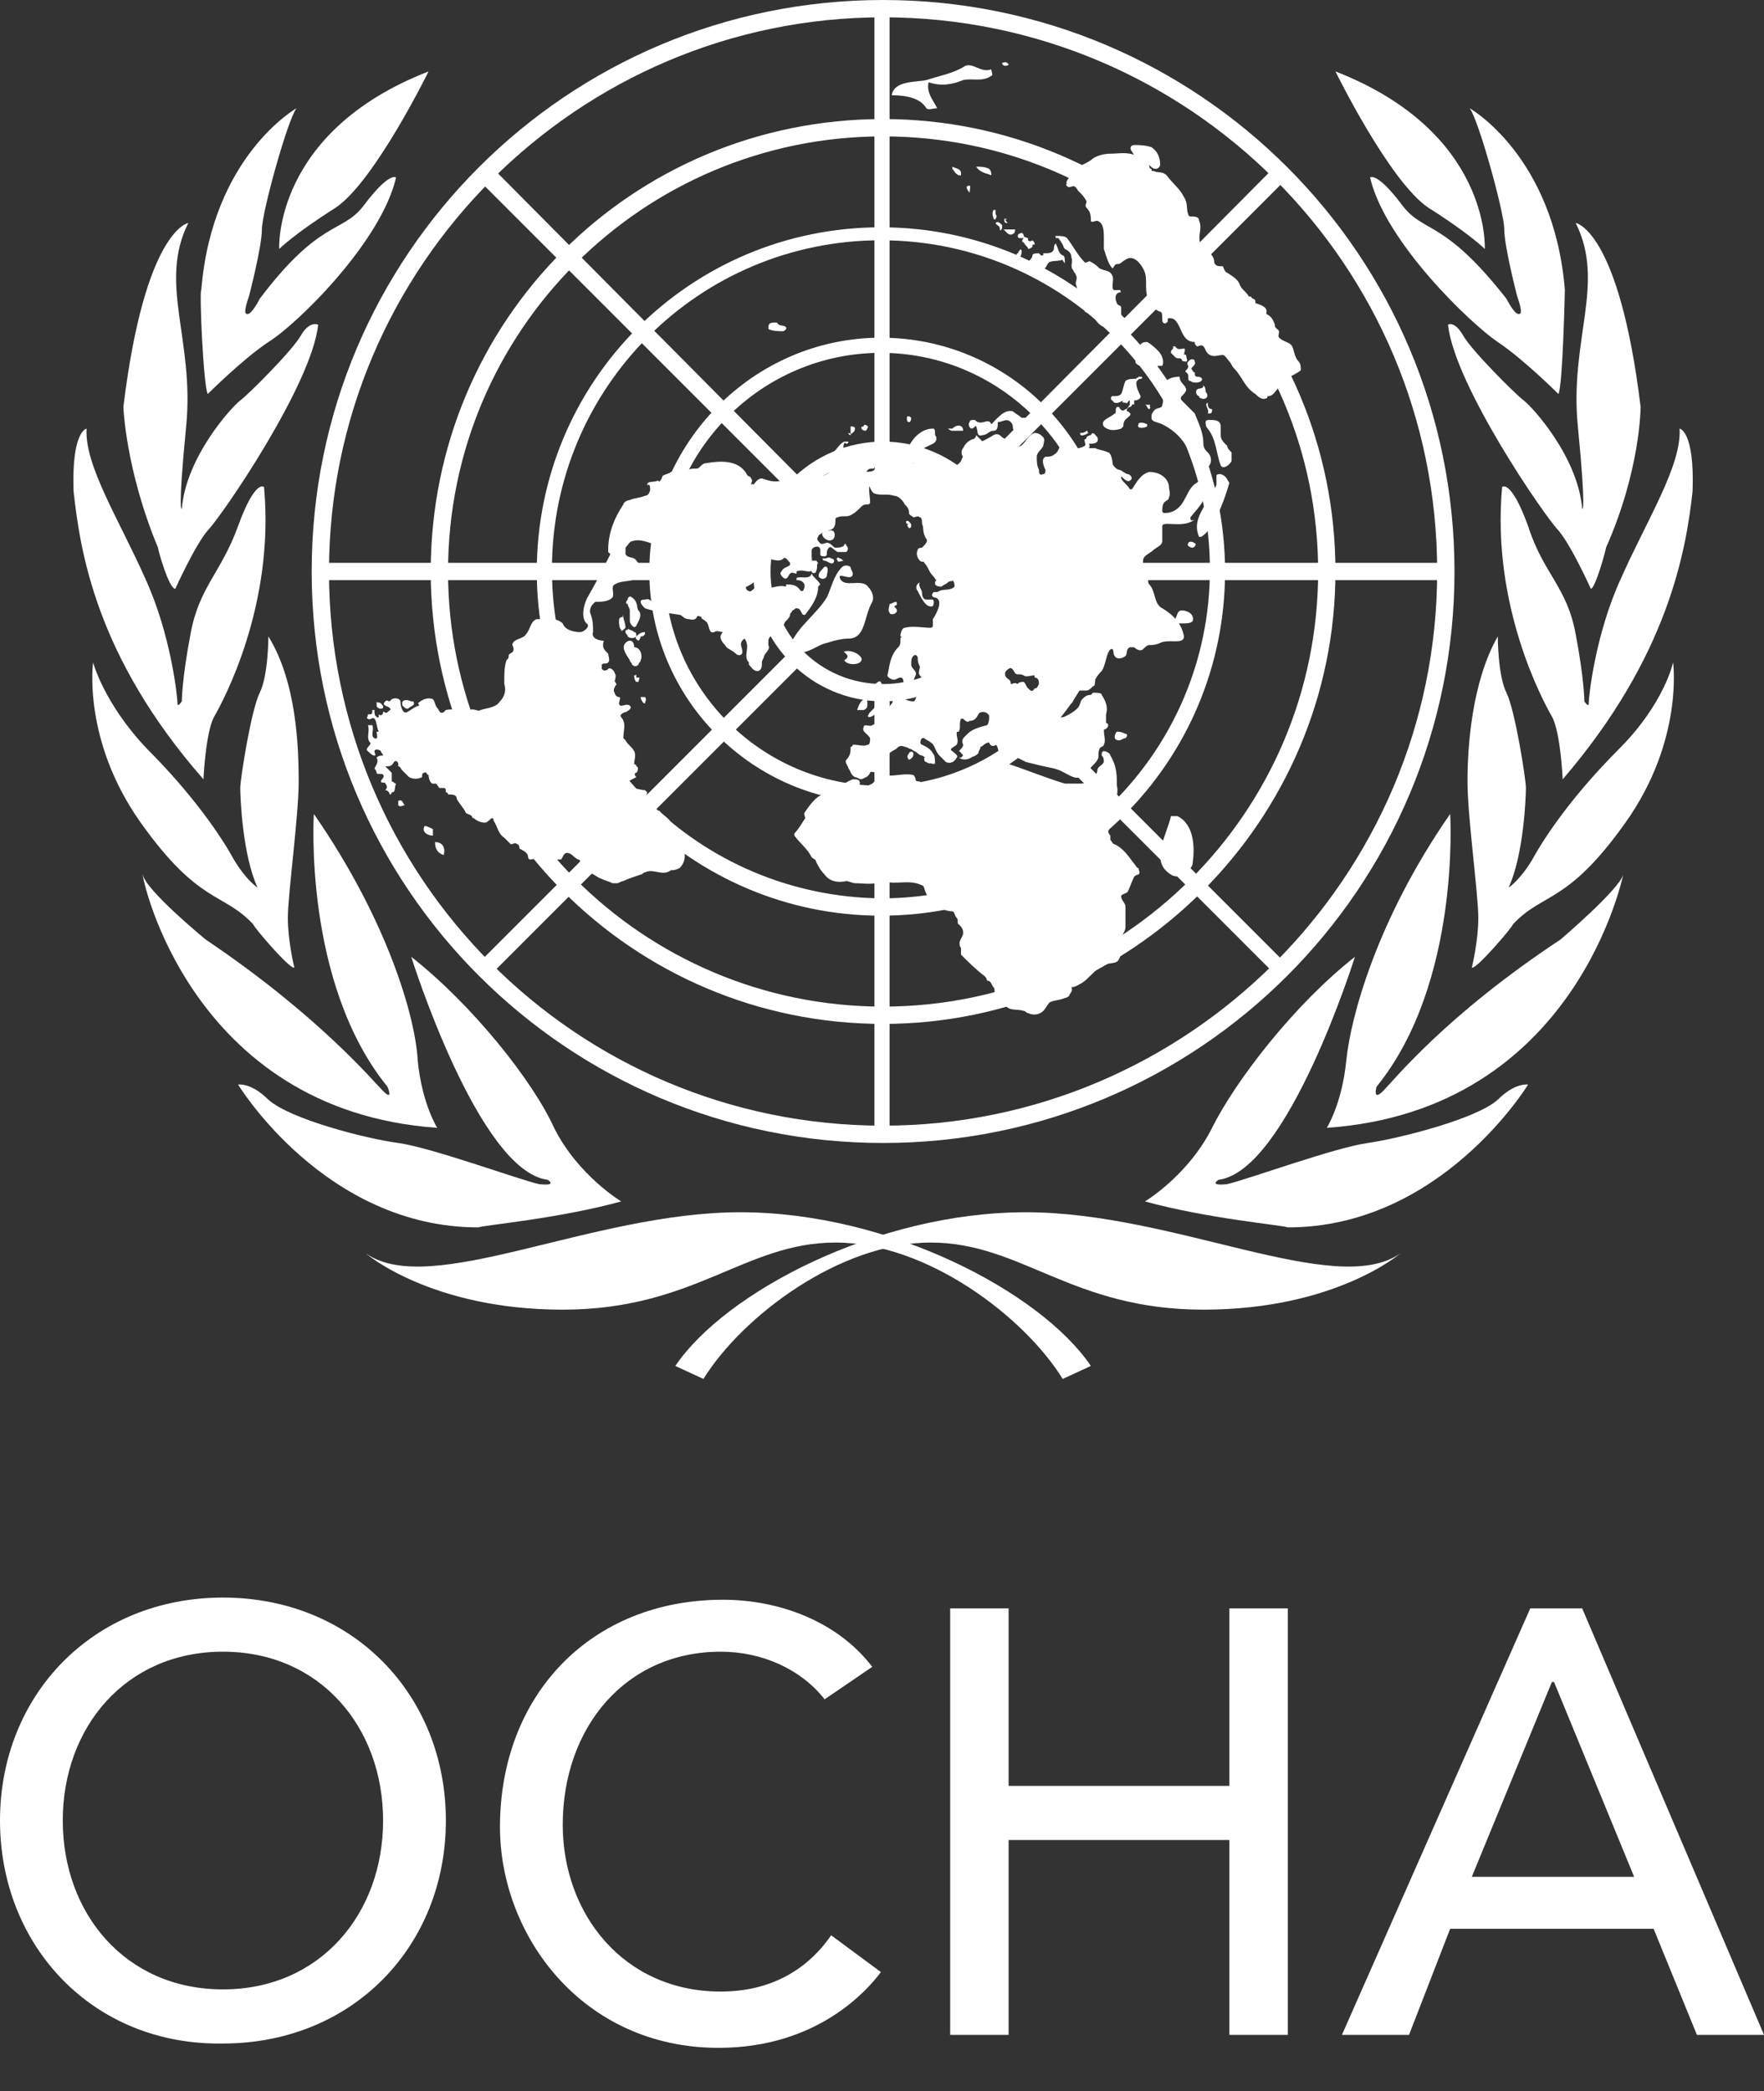 <?xml version="1.0" encoding="utf-8"?>
<!-- Generator: Adobe Illustrator 21.0.0, SVG Export Plug-In . SVG Version: 6.00 Build 0)  -->
<svg version="1.1" id="Layer_1" xmlns="http://www.w3.org/2000/svg" xmlns:xlink="http://www.w3.org/1999/xlink" x="0px" y="0px"
	 viewBox="0 0 81.5 96.6" style="enable-background:new 0 0 81.5 96.6;" xml:space="preserve">
<rect x="0" y="0" width="81.5" height="96.6" fill="#333333" stroke="none"/>
<style type="text/css">
	.st0{fill:#FFFFFF;}
</style>
<g>
	<g>
		<path class="st0" d="M0,84.1c0-5.8,4.3-10.3,10.3-10.3c6,0,10.3,4.5,10.3,10.3c0,5.8-4.3,10.3-10.3,10.3C4.3,94.5,0,89.9,0,84.1z
			 M17.7,84.1c0-4.3-2.9-7.8-7.4-7.8s-7.4,3.5-7.4,7.8c0,4.3,2.9,7.8,7.4,7.8S17.7,88.4,17.7,84.1z"/>
		<path class="st0" d="M38.1,78.5c-1.1-1.4-2.9-2.2-4.8-2.2c-4.4,0-7.3,3.5-7.3,8c0,4.1,2.8,7.7,7.3,7.7c2.3,0,4-1,5.1-2.6l2.3,1.7
			c-0.6,0.8-2.9,3.5-7.5,3.5c-6.3,0-10.1-5.2-10.1-10.2c0-6.1,4.2-10.5,10.3-10.5c2.6,0,5.3,1,6.9,3.1L38.1,78.5z"/>
		<path class="st0" d="M43.9,74.3h2.7v8.2h10.2v-8.2h2.7v19.7h-2.7v-9H46.6v9h-2.7V74.3z"/>
		<path class="st0" d="M70.7,74.3h2.4l8.4,19.7h-3.1l-2-4.9h-9.4l-1.9,4.9H62L70.7,74.3z M75.5,86.7l-3.7-9h-0.1l-3.7,9H75.5z"/>
	</g>
	<g>
		<g>
			<path class="st0" d="M34.8,26.4c0-3.3,2.7-6,6-6l0,0c3.3,0,6,2.7,6,6l0,0c0,3.3-2.7,6-6,6l0,0V32v-0.4c2.9,0,5.2-2.3,5.2-5.2l0,0
				c0-2.9-2.3-5.2-5.2-5.2l0,0c-2.9,0-5.2,2.3-5.2,5.2l0,0c0,2.9,2.3,5.2,5.2,5.2l0,0V32v0.4C37.5,32.4,34.8,29.7,34.8,26.4
				L34.8,26.4z"/>
			<path class="st0" d="M30,26.4c0-5.9,4.8-10.8,10.7-10.8l0,0c5.9,0,10.7,4.8,10.7,10.8l0,0c0,5.9-4.8,10.7-10.7,10.7l0,0v-0.4
				v-0.4c5.5,0,10-4.5,10-10l0,0c0-5.5-4.5-10-10-10l0,0c-5.5,0-10,4.5-10,10l0,0c0,5.5,4.5,10,10,10l0,0v0.4v0.4
				C34.8,37.1,30,32.3,30,26.4L30,26.4z"/>
			<path class="st0" d="M24.8,26.4c0-8.8,7.1-15.9,15.9-15.9l0,0c8.8,0,15.9,7.1,15.9,15.9l0,0c0,8.8-7.1,15.9-15.9,15.9l0,0v-0.4
				v-0.4c8.4,0,15.2-6.8,15.2-15.2l0,0c0-8.4-6.8-15.2-15.2-15.2l0,0c-8.4,0-15.2,6.8-15.2,15.2l0,0c0,8.4,6.8,15.1,15.2,15.2l0,0
				v0.4v0.4C32,42.3,24.8,35.2,24.8,26.4L24.8,26.4z"/>
			<path class="st0" d="M19.9,26.4c0-11.6,9.3-20.9,20.9-20.9l0,0c11.5,0,20.9,9.3,20.9,20.9l0,0c0,11.5-9.4,20.9-20.9,20.9l0,0
				v-0.4v-0.4c11.1,0,20.1-9,20.1-20.1l0,0c0-11.1-9-20.1-20.1-20.1l0,0c-11.1,0-20.1,9-20.1,20.1l0,0c0,11.1,9,20.1,20.1,20.1l0,0
				v0.4v0.4C29.2,47.3,19.9,37.9,19.9,26.4L19.9,26.4z"/>
			<path class="st0" d="M14.4,26.4C14.4,11.8,26.2,0,40.8,0l0,0c14.6,0,26.4,11.8,26.4,26.4l0,0c0,14.6-11.8,26.4-26.4,26.4l0,0
				v-0.4V52c14.1,0,25.6-11.5,25.6-25.6l0,0c0-14.2-11.5-25.6-25.6-25.6l0,0c-14.1,0-25.6,11.5-25.6,25.6l0,0
				C15.2,40.5,26.6,52,40.8,52l0,0v0.4v0.4C26.2,52.8,14.4,41,14.4,26.4L14.4,26.4z"/>
			<g>
				<g>
					<polygon class="st0" points="40.4,20.8 40.4,0.4 41.1,0.4 41.1,20.8 40.4,20.8 					"/>
				</g>
			</g>
			<g>
				<g>
					<polygon class="st0" points="22.1,8.3 22.7,7.7 37.1,22.2 36.5,22.7 22.1,8.3 					"/>
				</g>
			</g>
			<g>
				<g>
					<polygon class="st0" points="14.8,26.8 14.8,26 35.2,26 35.2,26.8 14.8,26.8 					"/>
				</g>
			</g>
			<g>
				<g>
					<polygon class="st0" points="22.1,44.5 36.5,30.1 37.1,30.6 22.7,45 22.1,44.5 					"/>
				</g>
			</g>
			<g>
				<g>
					<polygon class="st0" points="40.4,52.4 40.4,32 41.1,32 41.1,52.4 40.4,52.4 					"/>
				</g>
			</g>
			<g>
				<g>
					<polygon class="st0" points="44.5,30.6 45,30.1 59.4,44.5 58.9,45 44.5,30.6 					"/>
				</g>
			</g>
			<g>
				<g>
					<polygon class="st0" points="46.4,26.8 46.4,26 66.8,26 66.8,26.8 46.4,26.8 					"/>
				</g>
			</g>
			<g>
				<g>
					<polygon class="st0" points="44.5,22.2 58.9,7.7 59.4,8.3 45,22.7 44.5,22.2 					"/>
				</g>
			</g>
		</g>
		<g>
			<path class="st0" d="M36.8,28.1c0.2,0,0.2,0.2,0.3,0.3c0,0,0.1,0,0.1,0c0.3-0.4,0.6-0.8,0.6-1.3c0,0,0.1-0.1,0.1-0.1
				c-0.1-0.2-0.3-0.3-0.4-0.5c-0.1,0.3-0.5,0.1-0.7,0.2c0,0,0,0.1,0,0.1c0.1,0,0.2,0,0.3,0.1c0.1,0.1,0.1,0.2,0,0.4c0,0-0.1,0-0.1,0
				C36.8,27,36.6,27,36.3,27c0.1,0.1-0.1,0.1,0,0.1c-0.3-0.1-0.7,0.1-1,0.1c-0.1,0-0.2-0.1-0.3-0.2c-0.1,0.1-0.3,0.4-0.4,0.3
				c-0.1,0-0.2-0.2-0.1-0.2c0.2-0.1,0.4-0.2,0.4-0.4c0.1-0.1,0-0.3,0.1-0.5c0.1-0.2,0.2-0.4,0.4-0.4c0.2,0,0.6,0.2,0.8,0
				c0.1-0.1,0.2,0.1,0.3,0.2c0,0,0,0.1,0,0.1c-0.1,0.1-0.3,0.1-0.4,0.3c-0.1,0.1,0,0.2,0.1,0.3c0.2,0.1,0.2-0.1,0.3-0.2
				c0.1-0.1,0.2,0,0.3,0c0,0,0-0.1,0-0.1c0.2-0.1,0.4,0,0.6,0c0.2,0,0.1-0.5,0.1-0.7c0-0.1,0-0.1,0-0.2c0,0,0-0.1,0-0.1
				c0.1-0.2,0.4-0.2,0.4,0c0,0.1,0,0.1,0,0.2c0,0.1,0.1,0.1,0.2,0.1c0,0,0.1,0,0.1-0.1c0-0.1,0-0.2,0.1-0.3c0.1-0.1,0.2,0.1,0.4,0.2
				c0.1,0,0.3,0,0.4,0c0.1-0.1,0.1-0.2,0-0.3c0-0.1-0.1-0.1-0.1,0c-0.1,0.1-0.3,0.1-0.4,0.1c-0.1,0-0.2-0.2-0.3-0.2
				c-0.1-0.1-0.3,0.1-0.4,0c-0.1-0.1-0.2-0.2-0.1-0.3c0-0.1,0.1-0.1,0.2-0.2c0.2-0.1,0.4-0.1,0.5-0.2c0.1-0.1,0.1-0.3,0.1-0.4
				c0-0.1,0.1-0.1,0.1-0.1c0.2-0.1,0.4,0,0.6-0.1c0.2-0.1,0.3-0.2,0.5-0.4c0.1-0.1,0.2-0.1,0.3-0.1c0.1,0,0.1-0.1,0.1-0.1
				c0-0.3-0.1-0.6,0-1c0-0.1,0.2-0.1,0.1-0.2c0,0-0.2,0-0.2,0c-0.1-0.1-0.1-0.2,0-0.3c0.1-0.1,0.3,0,0.3-0.1
				c0.1-0.2,0.1-0.5-0.1-0.5c-0.2-0.1-0.4,0.1-0.6,0c0,0.1-0.1,0.1-0.1,0.1C39,21,38.9,20.7,39,20.5c0,0,0-0.1,0.1,0
				c0.1,0,0.1-0.1,0.1-0.1c-0.1,0-0.1,0-0.2,0c-0.2,0.1-0.3,0.3-0.5,0.5c0,0,0,0.1,0,0.1c0,0,0,0.1,0.1,0.1c0,0.1,0,0.4-0.2,0.3
				c0,0,0-0.1,0-0.1c-0.1,0-0.2-0.1-0.2,0c0,0.2,0.3,0.2,0.2,0.4c-0.1,0.2-0.4,0.3-0.7,0.4c-0.5,0.2-1.1,0-1.6,0.1
				c-0.3,0.1-0.6,0-0.9-0.1c-0.2,0-0.3,0.2-0.4,0.3c0,0,0-0.1-0.1,0c0-0.1,0.1-0.2,0-0.3c0-0.1-0.2-0.1-0.2-0.2
				c-0.4-0.7-1.3-0.6-1.9-0.5c-0.1,0-0.2,0.1-0.3,0.2c-0.1,0.1-0.3,0-0.5,0.1c-0.1,0-0.1,0.1-0.2,0.1c-0.2,0.1-0.4-0.1-0.6,0
				c-0.1,0.1-0.3,0.1-0.4,0.2c0,0,0,0.1-0.1,0.2c0,0.1-0.1,0-0.1,0c-0.2,0.1-0.5,0-0.5,0.2c0,0,0.1,0,0.1,0c0.1,0.2,0,0.5-0.2,0.5
				c-0.2,0.1-0.5,0.1-0.7,0.2c-0.1,0-0.3,0.1-0.3,0.2c-0.4,0.6-0.7,1.3-0.7,2.1c0,0,0,0,0,0.1c0,0,0.1,0.1,0.1,0.1
				c-0.4,0.8-0.6,1.2-1,1.9c-0.2,0.3-0.4,1-0.1,1.3c0.2,0.1-0.1,0.4-0.3,0.4c-0.3,0-0.7-0.1-0.8-0.4c-0.1-0.1-0.3-0.2-0.5-0.2
				c0,0,0,0,0,0l-0.1,0c-0.2,0-0.4,0-0.6,0c-0.3,0.1-0.3,0.5-0.5,0.7c-0.1,0.2-0.5,0.2-0.6,0.4c-0.1,0.1,0.1,0.2,0,0.4
				c-0.1,0.1-0.2,0.1-0.2,0.2c0,0.1,0,0.1-0.1,0.2c-0.1,0.3-0.1,0.6-0.1,0.9c0,0.1,0,0.2,0,0.2c0.1,0.3,0,0.6-0.2,0.8
				c-0.2,0.3-0.6,0.3-0.9,0.4c-0.1,0.1-0.3-0.1-0.5,0c-0.4,0.1-0.7-0.1-1.1,0c0,0-0.1,0.1-0.1,0.1c-0.2,0.1-0.2-0.1-0.3-0.2
				c-0.1-0.1-0.1-0.3-0.2-0.4c-0.2-0.1-0.5,0-0.7,0.2c0.1,0,0,0.1,0.1,0.1c-0.2,0-0.4,0.2-0.6,0.3c-0.2,0.1-0.3-0.3-0.3-0.5
				c0-0.1-0.2-0.2-0.4-0.1c0,0-0.1,0.1-0.1,0.1c-0.1,0-0.1-0.1-0.2,0c-0.2,0.2,0.1,0.2,0.2,0.3c0.1,0.1,0,0.1-0.1,0.2
				c-0.1,0.1-0.2-0.1-0.2,0c0,0.1-0.1,0.2-0.2,0.1c0,0,0,0,0,0.1c0,0,0,0.1,0.1,0c-0.1,0-0.2,0.1-0.2,0c-0.1,0-0.1-0.2-0.1-0.3
				c0,0-0.1,0-0.1,0c0,0.2,0,0.2-0.2,0.2c0,0.1-0.1,0.2,0,0.2c0.1,0.1,0.2-0.1,0.3,0c0.1,0.1,0.1,0.4,0.2,0.6c0,0,0,0-0.1,0
				c0,0.1,0.1,0.4-0.1,0.3c-0.2-0.1,0-0.4-0.1-0.6c0,0-0.1,0-0.2,0c0.1,0.3-0.1,0.6,0.1,0.8c0.1,0.1-0.3,0.3-0.1,0.4
				c0.1,0.1,0.2,0.2,0.3,0.2c0.1,0,0-0.1,0-0.2c0-0.1,0.2-0.1,0.3,0c0,0.1,0.1,0.1,0.1,0.2c-0.1,0-0.2,0-0.3,0.1
				c0.1,0.2,0,0.3-0.1,0.5c0,0,0.1,0.1,0.1,0.2c0,0.1,0.3,0,0.3,0.1c0.1,0.1-0.1,0.2-0.1,0.3c0,0.1,0.2,0,0.2,0.1
				c0.1,0.1,0.1,0.2,0,0.3c0.1,0,0.2,0.1,0.2,0.2c0.1,0,0.1-0.1,0.1-0.1c0.2,0,0.1-0.2,0.2-0.4c-0.1,0-0.1-0.1-0.2-0.1
				c0-0.1,0-0.3,0-0.4c-0.1-0.1-0.2-0.2-0.3-0.3c0.2,0,0.3,0,0.4-0.2c0.1-0.1,0.2,0,0.2,0.1c0,0,0,0.1,0,0.1c0.1,0,0.1,0.1,0.2,0.2
				c0.1,0.1,0.2,0.2,0.3,0.3c0.2,0.1,0.4,0.1,0.6,0c0-0.1,0-0.2,0.1-0.2c0.1-0.1,0.1,0.1,0.2,0.1c0,0.2,0.1,0.4,0.2,0.4
				c0,0,0.1,0,0.1,0c0.1,0,0.1,0.1,0.2,0.2c0.1,0,0.1,0,0.2,0c0.1,0,0.1,0.1,0.1,0.2c0,0,0.1,0,0.1,0.1c0.2,0,0.4,0,0.4,0.2
				c0.1,0.2,0.3,0.4,0.4,0.6c0,0.1,0.2,0.1,0.3,0.2c0,0.1,0.1,0.1,0.1,0.1c0.1,0.1,0.3,0.2,0.5,0.2c0.1,0,0.2-0.1,0.3-0.2
				c0.1,0,0.1,0,0.1,0.1c0.2,0.3,0.2,0.6,0.5,0.8c0.1,0.1,0.2,0.2,0.3,0.3c0.1,0,0.2-0.1,0.3,0c0.1,0,0.1,0.2,0.1,0.2
				c0.2,0.1,0.4,0.2,0.4,0.4c0,0,0,0.1,0.1,0.1c0.2,0,0.3-0.1,0.4,0c0.1,0.1,0.3,0.2,0.4,0.3c0,0,0.1,0.1,0.2,0c0-0.1,0-0.2,0.1-0.2
				c0.1-0.1,0.2-0.1,0.3-0.1c0.1,0,0.1-0.3,0.3-0.3c0.2,0,0.3,0.2,0.5,0.3c0,0,0.1,0,0.1,0.1c0.2,0.1,0.1,0.5,0.3,0.5
				c0.3,0,0.4,0.2,0.7,0.3c0.2,0.1,0.3,0.1,0.5,0.2c0.1,0,0.1,0,0.2,0c0.1,0,0.2-0.1,0.3-0.1c0.2-0.1,0.5-0.2,0.8-0.3
				c0.1,0,0.1-0.1,0.2-0.1c0.4-0.2,0.8,0.2,1.2-0.1c0.1,0,0.2,0,0.4-0.1c0.2-0.2,0.3-0.5,0.2-0.8c-0.2-0.4-0.3-0.9-0.6-1.3
				c-0.1-0.2-0.3-0.3-0.5-0.5c0-0.1-0.2,0-0.3-0.1c-0.2-0.1-0.1-0.3-0.1-0.4c0-0.1-0.2-0.1-0.2-0.1c-0.1-0.1,0-0.2,0-0.3
				c0,0-0.1-0.1-0.1-0.1c-0.2,0-0.4-0.1-0.7-0.1c-0.1,0-0.1-0.1-0.2-0.1c0,0,0-0.1,0-0.1c0.1-0.1,0.3-0.2,0.5-0.3
				c-0.1-0.1-0.1-0.2,0-0.2c0.1-0.1,0.1-0.3,0-0.3c0,0,0-0.1-0.1-0.1c0-0.2,0.1-0.4,0-0.6c-0.1-0.2-0.3-0.3-0.4-0.5
				c0,0-0.1-0.1-0.1-0.1c0-0.3,0.1-0.6,0-0.8c0-0.1-0.2-0.2-0.1-0.3c0,0,0.1-0.1,0.2-0.1c0.2-0.1,0.3-0.2,0.2-0.3
				c-0.1-0.1-0.3,0-0.4,0c-0.1,0-0.1-0.1-0.1-0.1c0-0.1,0.1-0.3,0-0.3c-0.1,0-0.2-0.1-0.2-0.2c-0.1-0.1,0-0.3,0.1-0.4
				c-0.1,0,0-0.1-0.1-0.1c0-0.1,0.1-0.3,0-0.4c0-0.1-0.2-0.3-0.3-0.2c0,0,0,0,0,0c-0.1,0.1-0.2,0.1-0.3,0c0,0,0-0.1,0-0.2
				c0.1-0.1,0.2,0,0.3-0.1c0.1-0.1,0-0.3,0-0.4c-0.2-0.2-0.3-0.3-0.2-0.6c-0.2,0-0.6-0.1-0.5-0.4c0-0.3,0-0.5-0.1-0.8
				c-0.1-0.2,0-0.4,0.1-0.5c0,0,0.1-0.1,0.1-0.1c0.3,0,0.6,0,0.8-0.2c0.1-0.2-0.1-0.5,0.1-0.6c0.3-0.2,0.7-0.1,1.1-0.3
				c0.1-0.1,0.1-0.2,0.1-0.4c0-0.1-0.1-0.3-0.2-0.4c-0.1-0.2-0.4-0.1-0.5-0.3c0-0.1,0-0.2,0-0.3c0.1-0.1,0.2-0.3,0.3-0.3
				c0.3-0.1,0.6,0,0.9,0.1c0.1,0,0.2,0.1,0.2,0.2c0,0,0,0.1,0,0.1c0.1,0.4,0.2,0.7,0.1,1.1c-0.1,0.1-0.2,0.2-0.2,0.4
				c0.1-0.1,0.1,0,0.1,0.1c0.1,0.2,0.2,0.6,0,0.7c-0.3,0.2-0.2-0.1-0.5,0c-0.1,0-0.2,0-0.2,0.1c0,0.1,0.1,0.2,0.2,0.3
				c0.6,0.2,1,0.2,1.6,0.3c0.1,0,0.2,0.2,0.4,0.2c0.1,0,0.3,0.1,0.4-0.1c0-0.1,0.2,0,0.2,0c0,0.1,0.1,0.1,0.2,0.2
				c0.2,0.1,0.1,0.6,0.4,0.5c0.1-0.1,0.3,0,0.4,0c-0.2,0.2-0.1,0.4,0.1,0.6c0.1,0.2,0.3,0.2,0.5,0.4c0.1,0.1,0.3,0.1,0.3-0.1
				c0-0.2-0.2-0.4,0.1-0.6c0.3,0.4-0.1,0.8,0.2,1.1c0,0,0,0,0,0.1c0.1,0.1,0.2,0.3,0.4,0.3c0.1,0,0.2-0.1,0.2-0.3c0,0,0-0.1,0-0.1
				c0-0.1,0.1-0.2,0.1-0.3c0.1-0.2,0.3-0.3,0.2-0.5c0-0.1,0-0.1,0-0.2c0-0.2,0.3-0.4,0.5-0.4c0.1,0,0,0,0.1-0.1
				c0.1-0.1,0.1-0.3,0.2-0.4c0.1-0.1,0.2-0.2,0.2-0.3c0-0.1,0.1-0.1,0.1-0.2C36.7,28.2,36.7,28.1,36.8,28.1z"/>
			<path class="st0" d="M29.2,27.6c-0.1-0.1-0.2,0-0.2,0.1c-0.1,0.1-0.1,0.2,0,0.2c0,0.1,0.1,0.2,0.1,0.3c0,0.2,0,0.4,0,0.5
				c0,0.1,0.2,0.4,0.3,0.2c0.1-0.2,0.3-0.5,0.1-0.7C29.4,28.1,29.5,27.8,29.2,27.6z"/>
			<path class="st0" d="M28.9,29.2c0,0.1,0.1,0.1,0.1,0.2c0.1,0.1,0.3,0.1,0.4,0c0-0.1,0-0.2-0.1-0.2c-0.1-0.1-0.2-0.1-0.2-0.1
				c0,0-0.1-0.1-0.1,0C28.9,29.1,28.9,29.1,28.9,29.2z"/>
			<path class="st0" d="M29.3,29.9c0-0.3-0.2-0.4-0.4-0.2c-0.2,0.2,0,0.5,0.2,0.8c0,0.1,0.1,0.1,0.1,0.2c0.1,0.1,0.2,0.1,0.3,0
				c0-0.1,0.1-0.1,0.1-0.2C29.7,30.3,29.6,29.9,29.3,29.9z"/>
			<path class="st0" d="M28.8,28.5C28.8,28.4,28.7,28.4,28.8,28.5c-0.2,0-0.2,0.1-0.2,0.2c0,0.1,0,0.3,0.1,0.4c0,0.1,0.1,0,0.2-0.1
				C28.9,28.8,28.8,28.6,28.8,28.5z"/>
			<path class="st0" d="M29.5,29.6c0,0,0.1-0.1,0.1-0.2c0.1,0,0.1,0,0.2-0.1c0,0,0-0.1,0-0.1c-0.2,0-0.3,0.1-0.4,0.2
				C29.3,29.5,29.5,29.6,29.5,29.6z"/>
			<path class="st0" d="M29.3,31.2c0,0.1,0,0.2,0.1,0.3c0,0,0.1,0,0.1,0c0-0.1,0.1-0.2,0-0.2c0,0-0.1,0-0.1,0
				C29.4,31.1,29.4,31.2,29.3,31.2z"/>
			<path class="st0" d="M29.8,32.5c0-0.1,0.1-0.2,0-0.3c0,0-0.1,0-0.2,0C29.6,32.3,29.7,32.5,29.8,32.5z"/>
			<path class="st0" d="M18.4,37c0,0,0,0.2,0,0.2c0.1,0.1,0.2,0,0.3,0C18.6,37.1,18.6,36.9,18.4,37z"/>
			<path class="st0" d="M19.6,38.2c-0.1,0.2,0.1,0.4,0.4,0.4c0-0.1,0-0.2,0-0.3C19.8,38.2,19.6,38.1,19.6,38.2z"/>
			<path class="st0" d="M20.1,38.9c0,0.3,0.1,0.5,0.4,0.6C20.6,39.1,20.4,38.9,20.1,38.9z"/>
			<path class="st0" d="M38.2,29.7c0.3-0.1,0.7-0.2,1-0.2c0.8,0,0.7-1,1.1-1.7c0.1-0.2,0-0.5-0.2-0.7c-0.3-0.4-1.1,0.1-1.3-0.4
				c-0.1-0.3,0.6,0.2,0.6-0.2c0-0.1-0.1-0.2-0.1-0.3c-0.1-0.1-0.3-0.1-0.4,0c-0.4,0.4-0.5,1-0.7,1.4c-0.5,0.8-1.3,1.3-1.7,2.2
				c-0.1,0.1,0,0.2,0.1,0.3C37.3,30.3,37.7,29.8,38.2,29.7z"/>
			<path class="st0" d="M41.4,27.8c-0.1,0-0.2,0.1-0.3,0.1c0,0.1-0.1,0.3,0,0.4c0,0.1,0.2,0.1,0.3,0c0.1-0.1,0-0.2-0.1-0.3
				C41.4,28,41.5,27.9,41.4,27.8z"/>
			<path class="st0" d="M39,30.5c0.2,0.3,0.9,0.2,0.8-0.1c-0.1-0.2-0.5-0.4-0.8-0.3C38.9,30.1,39.4,30.3,39,30.5z"/>
			<path class="st0" d="M39.9,32.8c0.3-0.1,0.1-0.4,0.2-0.6c-0.3,0.1-0.4,0.3-0.5,0.6C39.7,32.8,39.8,32.8,39.9,32.8z"/>
			<path class="st0" d="M43.1,28c0,0,0.1-0.2,0-0.3c-0.1,0-0.2,0-0.3,0c-0.1,0-0.2-0.1-0.2-0.3c0-0.2-0.2-0.3-0.1-0.5
				c-0.2,0.1-0.2,0.3-0.1,0.4C42.6,27.7,42.8,28.1,43.1,28z"/>
			<path class="st0" d="M38.8,25.8c-0.1-0.1-0.2,0-0.1,0.1c0,0.1,0.2,0,0.3,0C38.9,25.9,38.9,25.8,38.8,25.8z"/>
			<path class="st0" d="M17.7,32.7c0-0.1,0-0.1-0.1-0.2c-0.1-0.1-0.2,0-0.2-0.1c0,0.1,0,0.2,0,0.2C17.4,32.7,17.6,32.8,17.7,32.7z"
				/>
			<path class="st0" d="M18.9,32.7c0.1-0.1,0.3-0.1,0.2-0.3c0,0,0,0-0.1,0c-0.2-0.1-0.5-0.1-0.4,0.2C18.7,32.7,18.8,32.8,18.9,32.7z
				"/>
			<path class="st0" d="M39.3,20.1c0-0.1,0.2-0.1,0.2-0.3c0-0.1-0.1-0.1-0.2-0.1C39.3,19.8,39.3,19.9,39.3,20.1
				C39.3,20,39.2,20,39.2,20C39.2,20.1,39.3,20.1,39.3,20.1z"/>
			<path class="st0" d="M40,19.9c0,0,0.1-0.1,0.1-0.2c-0.1-0.1-0.2-0.1-0.2,0C39.7,19.7,39.8,19.9,40,19.9z"/>
			<path class="st0" d="M38,24.6c-0.1,0.2,0.3,0.5,0.5,0.3c0.1-0.1,0.1-0.4-0.1-0.4C38.3,24.5,38.1,24.5,38,24.6z"/>
			<path class="st0" d="M38.5,26c0.1-0.1,0-0.2-0.1-0.2c-0.1-0.1-0.2,0-0.3,0c0,0-0.1,0-0.1,0c0,0.1,0.1,0.1,0.1,0.1
				C38.2,25.9,38.4,26.1,38.5,26z"/>
			<path class="st0" d="M37.9,26.4c-0.1,0.1-0.1,0.3,0,0.3c0.1,0.1,0.3,0,0.3-0.1c0-0.1,0.1-0.3,0-0.4C38.1,26.1,38,26.3,37.9,26.4z
				"/>
			<path class="st0" d="M37.5,25.9c0,0.2-0.1,0.4,0,0.5c0,0.1,0.2,0.1,0.2,0c0.1-0.2,0-0.3,0.1-0.4c0,0-0.1-0.1-0.1,0
				c0,0,0.1-0.1,0-0.1C37.7,25.9,37.6,25.9,37.5,25.9z"/>
			<path class="st0" d="M40,35.9C40,35.9,40,35.9,40,35.9C40,35.9,40,35.9,40,35.9C40,35.9,40,35.9,40,35.9z"/>
			<path class="st0" d="M51.3,38.5C51.3,38.5,51.3,38.5,51.3,38.5C51.3,38.5,51.3,38.5,51.3,38.5C51.3,38.5,51.3,38.5,51.3,38.5z"/>
			<path class="st0" d="M40.9,31.7C40.8,31.7,40.8,31.6,40.9,31.7c-0.1-0.1-0.2-0.1-0.2-0.2c-0.1-0.1-0.2,0.1-0.3,0.1c0,0,0,0,0,0.1
				c0.1,0.2,0,0.2-0.1,0.3c-0.1,0.1,0.1,0.1,0.2,0.3c0.1,0.1-0.1,0.3-0.1,0.4c0,0-0.1,0.1-0.2,0.2c0,0-0.1,0.1-0.1,0.2
				c0.1,0.1,0.3-0.1,0.5-0.2c0.1,0,0.1,0,0.2-0.1c0.1-0.1,0.3-0.1,0.3-0.3c0-0.1-0.2-0.1-0.3-0.1c0.1-0.3,0-0.3,0-0.6
				C40.8,31.8,40.9,31.7,40.9,31.7z"/>
			<path class="st0" d="M42,35.1C42,35.1,42,35.1,42,35.1c0.2-0.1,0.2-0.2,0.2-0.3c0-0.1-0.2-0.1-0.2,0C41.9,34.9,41.9,35,42,35.1z"
				/>
			<path class="st0" d="M42.1,34.6c0.1,0,0-0.1,0-0.2c0,0-0.1-0.1-0.1,0C41.9,34.5,42,34.6,42.1,34.6z"/>
			<path class="st0" d="M43.2,35.1C43.2,35.1,43.1,35.1,43.2,35.1C43.1,35,43,35,42.9,35c0,0-0.1,0-0.2,0c0,0.1,0,0.2,0.1,0.2
				C42.9,35.3,43.1,35.3,43.2,35.1z"/>
			<path class="st0" d="M45,34.9c0,0,0-0.2,0-0.2c-0.2,0-0.3,0.1-0.5,0.1c0,0.1,0,0.1-0.1,0.2c0,0-0.1,0-0.1,0
				C44.6,35.2,44.9,35,45,34.9z"/>
			<path class="st0" d="M45.7,34.3c0.1,0.3,0.4,0.1,0.4,0c0-0.1-0.2-0.1-0.3,0c0,0,0-0.1,0-0.1C45.9,34.2,45.7,34.2,45.7,34.3z"/>
			<path class="st0" d="M54.3,28.6c-0.1,0.2,0.2,0.2,0.3,0.2c0.2,0,0.4,0,0.5-0.1c0.1-0.3-0.2-0.5-0.5-0.5
				C54.4,28.2,54.4,28.4,54.3,28.6z"/>
			<path class="st0" d="M54.4,37.7c-0.1,0-0.3,0-0.3,0c-0.2,0.9-1,2.1,0,2.7c0.4,0.3,1-0.3,1-0.5C55.2,39.2,55.2,38.1,54.4,37.7z"/>
			<path class="st0" d="M51.6,33.8c-0.1,0.1-0.2,0.4,0.1,0.4c0.1,0,0.2-0.1,0.3-0.1c0.1-0.1,0.1-0.2,0-0.2
				C51.8,33.8,51.7,33.8,51.6,33.8z"/>
			<path class="st0" d="M52.3,42.9c-0.1,0.1-0.1,0.3,0.1,0.4c0-0.1,0.2-0.3,0.1-0.4C52.4,42.9,52.3,42.9,52.3,42.9z"/>
			<path class="st0" d="M56.4,21.9c-0.1,0-0.2,0-0.2,0.1c0,0.1,0,0.3,0,0.4c-0.3,0.8-1.2,1.5-0.8,2.4c0,0,0.1,0,0.1,0
				c0.3-0.2,0.4-0.4,0.6-0.7c0.3-0.6,0.5-1.1,0.7-1.8C56.7,22.2,56.7,22,56.4,21.9z"/>
			<path class="st0" d="M54.9,25.1c-0.1,0.1,0.1,0.2,0.2,0.2c0.1,0,0.2-0.2,0.1-0.2C55.1,25,54.9,25,54.9,25.1z"/>
			<path class="st0" d="M45.8,19.6c-0.1-0.3-0.4,0-0.6-0.1c-0.1,0-0.1-0.1-0.2-0.1c-0.1,0-0.2,0-0.2,0.1c-0.1,0.1,0,0.3,0.1,0.3
				c0.1,0,0.2-0.2,0.2-0.1c0.1,0.2,0,0.5,0.3,0.4c0.2,0,0.3-0.2,0.5-0.2c0.2,0,0.2-0.2,0.2-0.4c0.2,0,0.4-0.2,0.6,0
				c0.1,0.1,0.1,0.2,0.1,0.3C46.9,20,47,20,47.1,20c0.2,0,0.4,0,0.5-0.2c0.1-0.2,0.1-0.4-0.1-0.5c-0.1,0-0.2,0-0.3,0
				c-0.1-0.1-0.3-0.2-0.4-0.3C46.4,18.9,46.1,19.3,45.8,19.6z"/>
			<path class="st0" d="M47.3,20c-0.1,0-0.1,0-0.2,0c0,0,0,0,0,0H47.3z"/>
			<path class="st0" d="M44,19.9c0.2,0,0.3,0,0.5,0c0,0,0,0,0,0c0-0.3-0.3-0.3-0.5-0.1c0,0,0,0,0,0c-0.1,0-0.1,0-0.2,0
				C43.8,19.8,43.9,19.9,44,19.9z"/>
			<path class="st0" d="M44.6,21c0.2-0.2,0.5-0.4,0.8-0.6c0,0,0-0.1,0-0.1c0,0,0,0,0,0.1c-0.1-0.1-0.2-0.2-0.3-0.3
				c0,0.1-0.1,0.2-0.2,0.2c-0.2,0.1-0.3,0.2-0.4,0.4c-0.1,0.1-0.1,0.3,0,0.4C44.5,21.3,44.6,21.1,44.6,21z"/>
			<path class="st0" d="M41.9,19.3c0,0.1,0,0.2,0.1,0.2c0.1,0,0.1-0.2,0.1-0.2C42,19.2,41.9,19.2,41.9,19.3z"/>
			<path class="st0" d="M35.5,15.2c0.2,0.1,0.5,0.1,0.7,0.1c0,0,0.2-0.1,0.1-0.2c-0.1-0.1-0.3,0-0.4-0.2l-0.1,0
				C35.5,14.9,35.5,15,35.5,15.2C35.3,15.2,35.5,15.2,35.5,15.2z"/>
			<path class="st0" d="M51.8,18.2c-0.1,0.1-0.2,0.1-0.4,0.1c-0.1,0-0.1,0.2,0,0.2c0.1,0.2,0.3,0.1,0.5,0c-0.1,0.1,0,0.1,0.1,0.1
				c0.1,0.1,0.1-0.1,0.2-0.1c0,0,0,0.1,0,0.2c-0.1,0.1-0.1,0.2-0.2,0.2c-0.1,0.1-0.2,0.1-0.3-0.1c0,0-0.1,0-0.1,0c0,0,0,0,0,0
				c-0.1,0.1,0,0.3-0.1,0.3c-0.2,0.2-0.7,0.3-0.5,0.6c0.2,0.2,0.5,0.2,0.8,0.1c0,0,0.1-0.1,0.1-0.1c0-0.3,0.1-0.3,0.3-0.5
				c0.1-0.1-0.1-0.2-0.1-0.2c-0.1,0,0-0.2,0.1-0.2c0.1,0,0.1-0.2,0.2-0.1c0-0.1,0-0.1,0-0.2c0.2,0,0.3-0.1,0.3-0.2
				c-0.1-0.2-0.2-0.4-0.2-0.6c0-0.1,0.1-0.2,0.2-0.2c0.1,0,0.1-0.1,0-0.1c0,0-0.1,0-0.1,0c0,0.1-0.1,0-0.1,0.1c-0.2,0-0.4,0-0.5,0.1
				C51.9,17.8,51.9,18,51.8,18.2z"/>
			<path class="st0" d="M49.9,20c0,0.2,0.2,0.1,0.4,0c-0.1,0,0-0.1-0.1-0.1C50.1,20,50,20,49.9,20z"/>
			<path class="st0" d="M52.6,19.6c-0.1,0.2,0.2,0.2,0.4,0.1c0,0,0,0,0,0c0,0,0-0.1,0-0.1C52.8,19.5,52.6,19.5,52.6,19.6z"/>
			<path class="st0" d="M53.1,18.7c0,0-0.1,0-0.2,0c0.1,0,0.1,0.2,0.2,0.2C53.2,18.8,53.1,18.8,53.1,18.7
				C53.1,18.8,53.2,18.7,53.1,18.7z"/>
			<path class="st0" d="M49.2,11.5c0.2,0.1,0.3,0.2,0.3,0.4c0.1,0.2-0.1,0.4,0.1,0.6c0,0.1,0.1,0.1,0.1,0.2c0.1,0.1,0,0.3,0,0.4
				c0.1,0.3,0.1,0.5,0.1,0.7c0.1,0,0.1,0.2,0.2,0.1c0,0.2,0.1,0.3,0.1,0.4c0,0.2,0.2,0.1,0.3,0.2c0.2,0.2,0.3,0.5,0.6,0.6
				c0.1,0.1,0.2,0.1,0.2,0.1c0,0,0,0.1,0,0.1c0.3,0.1,0.8,0.2,0.6,0.6c0.1-0.1,0.3-0.2,0.3-0.3c0.1-0.3,0.1-0.5,0-0.8
				c-0.1-0.1-0.3-0.2-0.3-0.3c0-0.1,0-0.2,0-0.3c0-0.1-0.2-0.1-0.2-0.2c-0.1-0.2-0.1-0.5,0.2-0.5c0,0-0.1-0.1,0-0.1
				c-0.1,0-0.2,0-0.3,0c-0.1,0-0.1-0.1-0.1-0.2c0-0.2,0.1-0.4-0.1-0.6c-0.1-0.1-0.3-0.1-0.5-0.2c-0.1-0.1-0.2-0.2-0.4-0.3
				c-0.1-0.1-0.2,0.1-0.3,0c-0.3-0.3-0.5-0.7-0.8-1.1c-0.1-0.1-0.3-0.1-0.5-0.1c-0.1,0,0,0.1,0,0.1c0,0,0.1,0,0.1,0
				C49.2,11.4,49.1,11.4,49.2,11.5z"/>
			<path class="st0" d="M47.5,12.1c-0.1,0.2-0.1,0.4,0,0.4c0.2,0.1,0.4,0.1,0.6,0c0.1,0,0.2-0.1,0.3-0.3c0.1-0.2,0.4-0.1,0.7-0.2
				c0,0.1,0.1,0.1,0.1,0.2c0-0.2,0-0.4-0.1-0.4c-0.2-0.1-0.2-0.3-0.3-0.5c0-0.1-0.1,0-0.1,0.1c0,0.3-0.2,0.3-0.5,0.3
				c0,0,0,0.1,0,0.1c0,0,0,0-0.1,0c0,0-0.1-0.1-0.1-0.1c-0.1,0-0.3,0-0.3,0.1C47.7,11.9,47.6,12,47.5,12.1z"/>
			<path class="st0" d="M43.3,5c-0.2-0.4-0.5-0.7-0.4-1.2c0.6,0.2,1.1,0.1,1.6-0.1c0.4-0.1,0.9,0.1,1.3-0.2c0.1,0,0-0.2,0-0.3
				c-0.5,0.2-0.9-0.4-1.3-0.1c-0.5,0.3-1.1,0.4-1.7,0.6c-0.4,0.1-1.5,0-1.6,0.7c0.6,0,1.3,0.1,1.6,0.6C42.9,5.1,43.1,5,43.3,5z"/>
			<path class="st0" d="M45.1,7.7c0.2,0.3,0.5,0.3,0.7,0.4c0-0.1,0-0.2-0.1-0.3C45.5,7.7,45.3,7.7,45.1,7.7z"/>
			<path class="st0" d="M44.7,8.6c-0.1,0,0,0.2,0.1,0.3C44.8,8.7,44.9,8.5,44.7,8.6z"/>
			<path class="st0" d="M44.3,8.1c0,0,0.1,0,0.1,0c0,0,0,0,0-0.1c0-0.2-0.2-0.2-0.4-0.3c0,0,0,0.1,0,0.1C44.1,7.9,44.1,8,44.3,8.1z"
				/>
			<path class="st0" d="M45.9,10.1c0,0,0.1,0.1,0.1,0c0,0,0.1-0.1,0-0.2c0,0,0,0,0,0c0-0.1,0-0.2,0-0.2c0,0-0.1,0-0.1,0
				C45.8,9.9,45.9,10,45.9,10.1z"/>
			<path class="st0" d="M46.4,10.1c0,0.1,0,0.2,0.1,0.2c0,0,0.1,0,0.1,0C46.5,10.3,46.5,10.2,46.4,10.1
				C46.6,10.1,46.5,10.2,46.4,10.1z"/>
			<path class="st0" d="M46.2,10.6c0,0.1,0.1,0,0.1-0.1c0,0,0,0,0,0c0,0,0,0,0,0c0,0,0,0,0-0.1l0,0c-0.1-0.1-0.2-0.2-0.3-0.1
				C46,10.4,46.2,10.4,46.2,10.6z"/>
			<path class="st0" d="M46.4,10.6C46.5,10.7,46.3,10.6,46.4,10.6c0.1,0.2,0.3,0.3,0.4,0.2c0.1,0,0.1-0.2,0.1-0.2
				C46.8,10.6,46.6,10.6,46.4,10.6C46.5,10.6,46.5,10.6,46.4,10.6z"/>
			<path class="st0" d="M47.3,11c0.1,0,0-0.1,0-0.1c0-0.1-0.1-0.2-0.2-0.1c-0.1,0-0.1,0.2,0,0.2C47.1,11,47.2,11,47.3,11z"/>
			<path class="st0" d="M47.5,11.5c0,0,0.1,0,0.2-0.1c0,0,0-0.1,0-0.1c0,0,0.1,0,0.1,0c0-0.1,0-0.1-0.1-0.2c0,0-0.1,0.1-0.2,0
				c0,0,0,0,0-0.1c-0.1,0-0.1-0.1-0.2,0c-0.1,0.1-0.1,0.2,0,0.2C47.4,11.4,47.5,11.4,47.5,11.5z"/>
			<path class="st0" d="M47.1,11.9C47.1,11.9,47.1,11.9,47.1,11.9c0.1-0.1,0.1-0.2,0.1-0.3c0-0.1-0.1-0.1-0.1,0
				c-0.1,0,0,0.1-0.1,0.1C46.9,11.8,47,11.9,47.1,11.9z"/>
			<path class="st0" d="M46.6,3C46.6,3,46.5,3,46.6,3C46.5,2.9,46.6,2.9,46.6,3c-0.1-0.2-0.2-0.1-0.3-0.1C46.3,3,46.4,3.1,46.6,3z"
				/>
			<path class="st0" d="M52.6,7.4c0.1,0.1,0.3,0,0.4,0.1c0.1,0.1,0.2,0.3,0.4,0.3c0.1,0,0.2-0.1,0.2-0.2c0-0.3-0.1-0.6-0.4-0.8
				c-0.3-0.1-0.6-0.1-0.8-0.1c-0.2,0-0.2,0.2-0.1,0.3C52.4,7.2,52.5,7.3,52.6,7.4z"/>
			<path class="st0" d="M60,16.7c-0.2-0.2-0.2-0.5-0.3-0.7c-0.1-0.2-0.4-0.2-0.6-0.4c-0.1-0.1,0.1-0.3-0.1-0.4
				c-0.1-0.1-0.1-0.1-0.1-0.2c-0.1-0.3-0.2-0.4-0.4-0.5c0.1-0.3-0.2-0.4-0.5-0.5c0,0,0-0.1,0-0.1c0-0.1-0.2-0.1-0.2-0.2
				c0,0-0.1,0-0.1,0c-0.1-0.2-0.3-0.3-0.4-0.5c-0.1-0.3-0.3-0.4-0.6-0.6c-0.1,0-0.2-0.3-0.2-0.3c-0.2,0-0.4,0-0.4-0.2
				c0-0.3-0.3-0.5-0.5-0.7c-0.4-0.3,0-0.8-0.2-1.2c0-0.2-0.2-0.2-0.4-0.2c-0.1,0-0.1-0.1-0.1-0.1c-0.1-0.2,0-0.5-0.2-0.8
				c-0.2-0.4-0.5-0.6-0.8-1c-0.2-0.2-0.4-0.1-0.6-0.2c-0.1,0-0.1,0-0.1-0.1c-0.1,0-0.1-0.1-0.1-0.2c-0.1-0.2-0.4-0.3-0.6-0.4
				c-0.4-0.2-0.8-0.1-1.2-0.1c-0.3,0-0.7,0.1-0.9,0.3c-0.3,0.2-0.6,0.3-0.9,0.4c-0.1,0,0.1,0.2,0,0.3c-0.1,0.1-0.3,0.3-0.2,0.4
				c0,0-0.1,0,0,0.1c0.1,0.1,0.2,0,0.3,0c0.1,0,0.2,0.2,0.2,0.2c0.2,0.2,0.3,0.3,0.4,0.5c0,0.1-0.1,0.2,0,0.3
				c0.2,0.2,0.2,0.4,0.2,0.6c0,0.1,0.2,0,0.3,0c0.3,0.1,0.3,0.5,0.3,0.8c0,0.2,0,0.4,0,0.5c0.1,0.3,0.2,0.7,0.4,0.9
				c0.1-0.1,0.1-0.2,0.2-0.2c0.2,0,0.2-0.1,0.4-0.2c0.4-0.3,0.8,0.3,0.9,0.6c0.1,0.3,0,0.7,0.1,1.1c0.1,0.3,0.3,0.6,0.6,0.7
				c0.1,0,0.1,0.2,0.1,0.4c0,0.1,0.1,0.2,0.2,0.1c0.1,0,0-0.2,0.1-0.2c0.1,0,0.2,0,0.3,0.1c0.3,0.3,0.3,1,0.9,1c0,0.1,0,0.1,0.1,0.2
				c0.1,0,0.2-0.1,0.3,0c0.1,0.1,0.1,0.3,0.3,0.4c0.2,0.1,0.4,0,0.6,0c0.1,0,0.2,0.2,0.3,0.3c0.1,0.1,0.1,0.2,0.2,0.3
				c0.4,0.4,0.5,0.9,1,1.2c0.1,0.1,0.3,0.3,0.5,0.2c0.1,0,0-0.1,0.1-0.1c0.2,0,0.3-0.2,0.4-0.3c0.1-0.2,0.3-0.4,0.6-0.5
				c0,0,0-0.1,0-0.1c0.2-0.1,0.4-0.2,0.5-0.3C60.1,17,60.1,16.8,60,16.7z"/>
			<path class="st0" d="M52.8,15.8c0,0,0.1,0,0.1,0c0,0,0.1,0,0.1,0L52.8,15.8z"/>
			<path class="st0" d="M52.5,16.8c0.1,0.1,0.2,0.1,0.4,0.2c0.1,0.1,0.2,0.3,0.3,0.3c0.2,0.1,0.1-0.3,0.3-0.4c0,0,0.2,0,0.2,0
				c0.1-0.2,0-0.5-0.2-0.7c-0.1-0.1-0.3-0.3-0.5-0.4c-0.1,0-0.2,0-0.3,0.1c-0.1,0.2,0,0.4-0.1,0.6C52.5,16.6,52.4,16.7,52.5,16.8z"
				/>
			<path class="st0" d="M53.8,17.7c-0.1,0.3,0,0.7-0.1,1c0,0.2-0.3,0.1-0.4,0.3c-0.1,0.1-0.1,0.2-0.1,0.3c0,0.2,0.3,0.2,0.5,0.3
				c0.4,0.2,0.8,0.5,1.1,1c0.1,0.1,0.1,0.4,0.3,0.5c0.1,0.1,0.4,0.1,0.4,0.4c0,0.1,0.2,0.1,0.3,0.1c0.2-0.2,0.2-0.5,0-0.7
				c-0.1-0.1-0.2-0.2-0.2-0.4c0-0.5-0.2-0.9-0.4-1.4c-0.2-0.2-0.4-0.4-0.6-0.6c0,0-0.1-0.1,0-0.2c0.1-0.1,0.2-0.2,0.2-0.3
				c0-0.2-0.3-0.3-0.3-0.6c0,0-0.1,0-0.1,0l0.1,0C54.2,17.4,53.9,17.5,53.8,17.7z"/>
			<path class="st0" d="M56.4,20.1c0-0.1,0-0.3,0-0.4c0-0.3-0.3-0.3-0.5-0.3c-0.1,0-0.2,0-0.2,0.1c0,0.1,0,0.2,0.1,0.3
				c0.4,0.5,0.4,1.2,0.6,1.7c0.1,0.2,0.4,0,0.5-0.2c0-0.1,0-0.3,0-0.4c-0.1-0.1-0.2-0.2-0.2-0.3C56.5,20.4,56.4,20.3,56.4,20.1z"/>
			<path class="st0" d="M55.8,18.6c-0.2,0.1,0.1,0.3,0,0.5c0,0,0.1,0,0.1,0C56,19.1,56,19,56,18.9C55.8,18.9,55.8,18.7,55.8,18.6
				C55.8,18.6,55.8,18.5,55.8,18.6z"/>
			<path class="st0" d="M55.7,18.1c0-0.1,0-0.2-0.1-0.3c0,0.2-0.2,0.1-0.3,0.2c-0.1,0.1,0,0.3,0.1,0.3c0,0,0,0.1,0.1,0.1
				C55.7,18.5,55.9,18.3,55.7,18.1C55.8,18.1,55.7,18.1,55.7,18.1z"/>
			<path class="st0" d="M54.8,17.2c0.2,0.1,0,0.4,0.2,0.4c0.1,0.1,0.4,0.1,0.5,0c0.1-0.1,0-0.2-0.2-0.2c-0.1,0-0.1-0.1-0.1-0.2
				c0,0-0.1,0-0.1-0.1c-0.2-0.1,0.2-0.2,0.1-0.4c0,0,0-0.1-0.1-0.1c-0.1,0-0.1,0-0.2,0.1c-0.1,0.1,0,0.2,0,0.2
				C54.9,17.1,54.7,17.1,54.8,17.2z"/>
			<path class="st0" d="M54.7,16.1c-0.1,0-0.3,0.1-0.4-0.1c0,0-0.1,0-0.1,0c0,0,0,0,0,0.1c-0.1,0.1-0.1,0.1-0.1,0.2
				c0.1,0.1,0.1,0.1,0.2,0.2c0.1,0.1,0.2,0,0.3,0.1c0,0.1,0.1,0.1,0.2,0.1c0.1,0,0-0.2,0-0.3c-0.1,0,0-0.1-0.1,0
				C54.7,16.3,54.8,16.1,54.7,16.1z"/>
			<path class="st0" d="M42,24.4C42,24.4,42,24.4,42,24.4c0.1,0,0.1-0.1,0.1-0.1c0-0.1,0-0.1-0.1-0.2c-0.1-0.1-0.2,0-0.1,0.1
				c0,0,0,0,0.1,0C41.9,24.2,41.9,24.3,42,24.4z"/>
			<path class="st0" d="M56,22.1c-0.2-0.1-0.5,0-0.7,0.2c-0.4,0.2-0.5,0.8-0.8,1.1c-0.2,0.2-0.4,0.3-0.7,0.3c0,0-0.1,0-0.1-0.1
				c0-0.1,0-0.3,0.1-0.4c0.1-0.1,0.2-0.1,0.2-0.2c0.1-0.2,0-0.4,0-0.6c-0.1-0.4-0.5-0.6-0.9-0.6c-0.4,0.1-0.6,0.5-0.8,0.8
				c0,0-0.1,0-0.1,0c-0.1-0.2-0.3-0.3-0.4-0.5c0,0,0-0.1,0-0.1c0.1,0.1,0.3,0.3,0.4,0.2c0.2-0.1,0-0.3-0.1-0.3
				c-0.1,0-0.3-0.2-0.4-0.2c-0.1,0-0.3-0.2-0.3-0.3c0-0.2-0.1-0.5-0.2-0.5c-0.2-0.1-0.4-0.1-0.6-0.2c-0.1,0-0.2,0-0.3,0
				c0.1-0.1,0-0.2,0-0.2c0.2,0,0.5,0,0.4-0.3c-0.1-0.1-0.2-0.3-0.3-0.1c0,0-0.1,0-0.2,0.1c0,0,0,0.1-0.1,0.1c0,0.1,0.1,0.3,0,0.3
				c-0.1,0.1-0.4,0.1-0.5,0.2c0,0-0.1,0-0.1,0c-0.2-0.1-0.4-0.2-0.5-0.2c-0.1,0.1-0.1,0.3-0.3,0.4c-0.1,0.1-0.3,0.1-0.4,0.1
				c-0.2,0.1-0.1,0.4,0,0.6c0,0.1,0,0.2-0.1,0.2c-0.2,0.1-0.2-0.1-0.2-0.2c-0.1-0.2-0.1-0.4-0.1-0.6c0-0.2,0.2-0.3,0.3-0.5
				c0-0.1,0.1-0.3,0-0.4c-0.1-0.1-0.2-0.2-0.4-0.2c-0.4,0.1-0.5,0.8-0.9,0.6c-0.2-0.1-0.4-0.3-0.6-0.4c-0.1-0.1-0.2-0.2-0.4-0.1
				c-0.3,0.2-0.6,0.3-0.9,0.5c-0.3,0.1-0.5,0.4-0.6,0.7c-0.2,0.3-0.8,0.5-1,0.1c-0.1-0.2-0.3-0.4-0.5-0.4c-0.2,0-0.3,0.3-0.5,0.4
				c-0.2,0-0.3,0-0.3-0.2c0,0,0-0.1,0-0.1c0.3-0.3,0.6-0.4,1-0.6c0.2-0.1,0.2-0.3,0.1-0.4c0,0,0-0.1,0-0.1c0-0.1,0-0.2-0.1-0.2
				c-0.5,0-0.9,0.4-1.1,0.8c0,0.1-0.1,0.1-0.1,0.1c-0.3,0-0.6,0.1-0.9,0c-0.1,0-0.1-0.4-0.2-0.3c-0.1,0.1-0.2,0.3-0.3,0.4
				c0,0.1-0.1,0.1-0.2,0.2c-0.2,0.3,0.2,0.5,0.1,0.7c-0.1,0.1-0.3,0.1-0.5,0.1c-0.1,0-0.1,0.2-0.1,0.3c0,0.1,0.1,0.1,0.2,0.1
				c0.2,0.2,0.2,0.5,0.4,0.6c0.3,0.1,0.6,0,0.9,0.1c0.2,0,0.4,0.2,0.5,0.4c0.1,0.1,0.2,0.2,0.2,0.4c0,0.1,0.1,0.1,0.2,0.2
				c0.1,0,0.2-0.1,0.3,0c0.1,0,0.1,0.2,0.1,0.3c0.1,0.2,0,0.4,0.2,0.7c0.1,0.1-0.1,0.3-0.2,0.4c0,0-0.2,0-0.2,0.1
				c-0.1,0.2,0,0.4,0.1,0.5c0.1,0.1,0.2,0,0.2,0.1c0.2,0.2,0.2,0.4,0.4,0.6c0.1,0.1,0.1,0.2,0.2,0.2c-0.1,0-0.1,0.1-0.1,0.2
				c0.1,0.1,0.2,0.1,0.3,0.1c0.1-0.1,0.2-0.1,0.3-0.2c0.1-0.1,0.2,0,0.2-0.1c0.1,0.1,0.1,0.2,0.1,0.3c-0.2,0.2-0.5,0.1-0.7,0.2
				c-0.1,0.1-0.3,0-0.3,0.1c-0.1,0.1,0,0.2,0.1,0.2c0.4,0.1,0.1,0.7-0.1,1c0,0.1,0,0.2,0,0.3c0,0.1-0.1,0.1-0.1,0.1
				c-0.4,0-0.8-0.1-1.2,0c-0.1,0-0.2,0.2-0.2,0.4c0,0,0.1,0,0.1,0c-0.1,0-0.1,0.1-0.1,0.2c0,0.1,0,0.2-0.1,0.3
				c-0.4,0.4-0.4,0.9-0.5,1.3c0,0.1,0.2,0.2,0.3,0.2c0.1,0,0.2-0.1,0.3-0.1c0.2,0,0.1,0.3,0.2,0.4c0.1,0.1,0.3,0.2,0.4,0
				c0-0.2,0-0.3,0.1-0.5c0.1-0.2-0.2-0.3-0.2-0.5c0-0.2,0-0.3,0.1-0.4c0.1-0.1,0.2,0,0.2,0.1c0,0.1,0,0.2,0.1,0.4
				c0,0.1-0.1,0.3,0,0.4c0.1,0.1,0.1,0.2,0.1,0.3c0,0.1-0.1,0.1-0.1,0.2c0,0.1,0,0.3-0.1,0.4c-0.1,0.1-0.1,0.3-0.2,0.3
				c-0.3,0-0.7-0.2-0.6-0.5c-0.1,0-0.3,0-0.3,0.1c-0.1,0.1,0,0.4-0.1,0.5c-0.1,0.1-0.2,0.3-0.3,0.5c0,0,0.1,0.1,0,0.1
				c-0.2,0.2-0.4,0.3-0.6,0.4c0,0,0,0,0,0c-0.1,0.1-0.4-0.1-0.4,0.1c-0.1,0.2,0.2,0.3,0.3,0.5c0,0.1,0,0.3-0.1,0.3
				c-0.2,0.1-0.4,0-0.7,0c0,0.1-0.1,0.1-0.1,0.1c0,0.2,0,0.4-0.2,0.6c-0.1,0.1,0.1,0.3,0.1,0.4c0.1,0.1,0.1,0.3,0.3,0.4
				c0.1,0,0.2,0.1,0.3,0.1c0.2-0.1,0.3-0.1,0.4-0.3c0-0.1,0.2,0,0.4,0c0,0,0.1,0,0.1-0.1c0.1-0.1,0-0.3,0-0.4
				c0.2-0.3,0.5-0.5,0.7-0.6c0.1-0.1,0.2-0.2,0.4-0.1c0.1,0,0.2,0.1,0.3,0.1c0.1,0.1,0.2,0.1,0.3,0.2c0,0,0.1,0.1,0.2,0.1
				c0.2,0.1,0.3,0.3,0.5,0.4c0.1,0,0-0.1,0.1,0c0-0.2,0-0.4-0.1-0.5c-0.1-0.2-0.3-0.3-0.5-0.4c-0.1,0-0.1-0.2,0-0.3c0,0,0.1,0,0.1,0
				c0.1,0.1,0.2,0.1,0.3,0.2c0.2,0.1,0.2,0.4,0.4,0.6c0.1,0.1,0.2,0.2,0.3,0.3c0.2,0.1,0.4,0,0.5-0.2c0.1-0.1-0.1-0.2-0.2-0.3
				c-0.2-0.1,0.1-0.2,0.2-0.3c0.1-0.2,0-0.3,0-0.5c0-0.1,0-0.1,0.1-0.1c0,0,0,0,0,0c0.1-0.2,0-0.4,0.1-0.6c0,0,0.1,0,0.1,0
				c0.1,0.1,0.2,0.2,0.3,0.1c0.2,0,0.3-0.1,0.4-0.3c0.1-0.2,0.5-0.1,0.5,0.1c0,0.1,0,0.3-0.1,0.4c-0.4,0.1-0.7,0.2-0.9,0.4
				c0,0-0.1,0.1-0.1,0.1c-0.1,0.1-0.2,0.2-0.1,0.4c0,0.1-0.1,0.2-0.2,0.3c0.1,0,0.1,0.2,0.3,0.2c0.2,0.1,0.4,0.1,0.6-0.1
				c0-0.1,0.1-0.2,0.1-0.3c0.1,0,0.2-0.2,0.4-0.2c0.3-0.1,0.5,0.3,0.4,0.6c0,0.1-0.1,0.1-0.1,0.1c-0.2,0.3-0.3,0.5-0.6,0.6
				c-0.4,0.2-0.9,0.2-1.2,0.4c-0.1,0.1-0.2,0.3-0.4,0.4c-0.2,0-0.4,0.1-0.6,0c0,0,0,0,0,0c0,0.1-0.4,0-0.6,0c-0.1,0,0-0.2-0.1-0.3
				c-0.1,0-0.2,0-0.2-0.1c0,0,0-0.1-0.1-0.2c-0.5-0.1-0.9,0.1-1.4,0c-0.1,0-0.1,0.2-0.2,0.2c-0.1,0-0.2,0.1-0.3,0.2
				c-0.2,0.1-0.4,0.2-0.6,0.1C39.8,36,39.6,36,39.4,36c-0.3,0.1-0.5,0.3-0.7,0.5c-0.2,0.1-0.4,0.2-0.6,0.1c-0.1,0,0,0.1-0.1,0.1
				c-0.3,0.1-0.6,0.5-0.8,0.8c-0.1,0.1,0,0.2,0,0.3c-0.2,0.3-0.3,0.5-0.5,0.7c0,0,0,0.1,0,0.1c0.3,0.4,0.6,0.6,0.8,1
				c0.1,0.1,0.2,0.1,0.2,0.2c0.1,0.2,0.2,0.4,0.4,0.6c0.2,0.3,0.6,0.4,1,0.3c0.1,0,0.3,0.1,0.4,0.1c0.4,0,0.9,0.1,1.3-0.1
				c0.6,0.2,1.2-0.1,1.8,0.2c0.1,0,0.1,0.2,0.2,0.4c0.1,0.2,0.3,0.5,0.5,0.6c0.2,0.1,0.5,0.2,0.7,0.2c0.1,0,0.1,0.2,0.2,0.3
				c0.1,0.1,0,0.3,0.1,0.3c0.1,0.1,0.2,0.2,0.2,0.4c0,0.2-0.3,0.4-0.1,0.7c0,0.1,0,0.2,0,0.3c0.3,0.3,0.7,0.7,1.1,1
				c0,0,0.1,0.1,0.1,0.2c0.2,0,0.2,0.2,0.3,0.3c0.1,0.1,0,0.3,0.1,0.4c0.1,0.2,0.3,0.3,0.5,0.5c0.2,0.2,0.5,0.1,0.8,0.2
				c0.1,0,0.1,0.1,0.2,0.1c0.2,0.1,0.5,0.1,0.7-0.1c0.1-0.1,0.2-0.3,0.3-0.4c0.2-0.1,0.5-0.1,0.7-0.2c0,0,0.1,0,0.2-0.1
				c0-0.1,0.2-0.2,0.1-0.4c0.2,0,0.3-0.1,0.5-0.2c0.3-0.2,0.5-0.5,0.8-0.7c0.3-0.3,0.8-0.1,0.9-0.4c0.2-0.3-0.1-0.7,0.1-1
				c0.1-0.2,0.2-0.3,0.2-0.5c0-0.3,0-0.6,0-0.9c0-0.2-0.2-0.3-0.2-0.5c0-0.1,0.2-0.1,0.3-0.2c0.1-0.2,0.2-0.5,0.3-0.7
				c0,0,0.1-0.1,0.2-0.1c0.1-0.1,0-0.2,0-0.3c-0.1,0-0.1-0.1-0.2-0.2c-0.3-0.4-0.5-0.7-0.9-0.9c-0.1,0-0.1-0.1-0.2-0.2
				c0,0,0-0.1,0-0.2c-0.1-0.1-0.1-0.2-0.1-0.2h0.1c0,0,0,0,0,0c0,0-0.1,0-0.1,0c0.1-0.2,0.2-0.5,0.4-0.6c0.1-0.1,0.2-0.1,0.2-0.1
				c0.1-0.2,0-0.4-0.1-0.6c-0.2-0.3,0-0.5-0.1-0.8c0-0.5,0-0.9-0.3-1.4c0-0.1-0.2-0.2-0.3-0.2c-0.1,0-0.1,0.1-0.1,0.2
				C51,35,51,35.1,51,35.2c-0.1,0.2-0.3,0.2-0.3,0.4c0,0.1-0.1,0.2-0.1,0.3c-0.1,0.1-0.2,0.2-0.3,0.2c-0.2,0.1-0.3,0.1-0.5,0.1
				c-0.2,0-0.4,0-0.6,0c-1-0.3-1.9-0.7-2.9-1c0,0,0-0.1,0-0.1c0.2-0.1,0.3,0,0.5,0c0.1,0,0-0.2,0-0.2c0.2,0.1,0.4,0.2,0.6,0.3
				c0.4,0.1,0.8,0.2,1.3,0.3c0.4,0.1,0.6,0.3,0.9,0.4c0.3,0.1,0.5-0.1,0.7-0.2c0,0,0-0.1,0-0.1c0.1-0.2,0.3-0.3,0.4-0.5
				c0.1-0.1,0-0.3,0.1-0.5c0-0.1,0.2-0.1,0.2-0.2c0.1-0.2,0-0.4,0-0.7c0.1,0,0.2-0.1,0.2-0.2c0,0,0-0.1-0.1-0.1c0-0.1,0-0.3,0-0.4
				c0.1-0.3,0-0.6-0.2-0.9C50.9,32,50.7,32,50.5,32c0,0-0.1,0.1-0.1,0.1c-0.2,0-0.3,0.1-0.4,0.2c-0.1,0.1-0.1,0.3-0.2,0.4
				c-0.2,0.2-0.4,0.3-0.6,0.4c-0.2,0.1-0.4,0-0.4-0.2c-0.2-0.4,0.4-0.3,0.7-0.4c0,0,0.1-0.1,0.1-0.2c0.1-0.1,0.1-0.4,0.3-0.4
				c0.1,0,0.2,0,0.3,0c0.1,0,0.2-0.1,0.3-0.2c0.1,0,0.1-0.2,0.1-0.3c0.1-0.2,0.2-0.3,0.3-0.4c0.2-0.3,0.2-0.8,0.4-1
				c0.2-0.1,0.1,0.2,0.2,0.3c0.1,0.2,0.4,0.1,0.5,0c0.1-0.1,0-0.3,0.2-0.4c0.1,0,0.2,0,0.2,0c0.1,0.1,0.3,0.2,0.4,0.1
				c0.1-0.1,0.2-0.2,0.3-0.2c0.1,0,0.3,0,0.5-0.1c0.4-0.2,1.1,0.1,1.1-0.3c-0.1-0.6-0.5-1-1-1.3c-0.4-0.2-0.3-0.8-0.6-1.1
				c-0.1-0.1,0-0.2-0.1-0.3c0,0-0.1-0.1-0.1-0.1c-0.1,0-0.1-0.1-0.1-0.1c0.1-0.3-0.1-0.6,0.1-0.8c0.1-0.1,0.3-0.2,0.4-0.3
				c0.1-0.1,0.4-0.2,0.4-0.4c0-0.2,0-0.5,0-0.7c0-0.1,0.2-0.1,0.2-0.1c0.4,0,0.9,0.1,1.3-0.2C55,24.1,55,24,55,23.9
				c0.3-0.4,0.8-0.8,0.7-1.4c0-0.1,0.2-0.1,0.2-0.3C56,22.2,56,22.1,56,22.1z M47.8,31.8C47.8,31.8,47.8,31.9,47.8,31.8
				c-0.1,0.2-0.2,0.1-0.3,0c-0.1-0.1-0.1-0.2-0.2-0.3c-0.1,0-0.2,0-0.3,0.1c-0.1-0.1-0.2,0-0.3,0c0-0.2-0.1-0.2-0.2-0.3
				c-0.1-0.1-0.1-0.3,0.1-0.4c0.1-0.1,0.2,0,0.3,0.2c0,0,0,0,0-0.1c0,0.1,0,0.1,0,0.1c0.1,0.1,0.2,0,0.4,0.1c0.1,0.1,0.3,0,0.5,0
				c0,0,0,0.1,0,0.1c0.2,0,0.2,0.2,0.2,0.3C47.9,31.8,47.9,31.8,47.8,31.8z"/>
			<g>
				<path class="st0" d="M31.2,63.1c2.3-3.4,9.3-7.1,16.2-7.1c6.9,0,14.3,4,17.3,1.9c0,0-3,2.6-9.1,2.6c-6.1,0-8.4-3.1-12.6-3.1
					c-4.2,0-8.7,3.4-10.5,6.3L31.2,63.1z"/>
				<path class="st0" d="M52.9,55.5c0,0,2-1.2,3.1-3.4c1.1-2.2,3.8-5.7,6.6-7.9c0,0-3.1,9.9-6.3,10.3c0,0-0.5,0.3,0.4,0.2
					c0.9-0.2,5-1.7,6.5-1.9c1.4-0.2,5-1.1,6-2c0.8-0.8,1.4-0.7,1.4-0.7s-4,6.6-11.1,6.6C59.3,56.6,55.8,56.3,52.9,55.5z"/>
				<path class="st0" d="M61.3,52.1c0,0,0.7-1.1,0.9-3.1c0.2-2,1.4-6.5,4.8-11.4c0,0,0.5,7.8-3.4,12.6c0,0-0.2,0.7,0.3,0.2
					c0.5-0.5,2.9-3.5,8.2-7c0,0,2.7-2.3,2.9-3C75,40.3,72.9,51.3,61.3,52.1z"/>
				<path class="st0" d="M68,44.7c0,0,0.3-1.2,0.3-2.3c0-1.1-0.5-4.7-0.5-6.3c0-1.6,0.2-4.6,1.4-6.7c0,0,0,1.8,0.4,2.6
					c0.4,0.8,0.9,4,0.9,4.4c0,0.4-0.1,3.1-0.8,4.6c0,0,0.5-0.3,1.1-1.3c0.6-1.1,1.9-3,4-5.1c2.1-2.1,2.5-4,2.5-4s0.5,3.6-2.2,7.4
					c-2.7,3.8-3.8,3.2-5.2,4.7C69.9,42.8,68.2,44.8,68,44.7z"/>
				<path class="st0" d="M72.2,36c0,0-0.1-2.2-0.5-2.9c-0.4-0.7-2.8-5.1-2.3-10.6c0,0,0.4-0.4,1.2,1.8c0.7,2.2,1.8,2.8,2.2,5
					c0.4,2.1,0.4,3.1,0.4,3.1s0.2,0.3,0.2,0.1c0-0.3,0.3-3.2,1.5-5.8c1.2-2.7,2.8-5.2,2.7-6.9c0,0,0.7,0.1,0.6,2.9
					C77.9,25.4,77.1,30.3,72.2,36z"/>
				<path class="st0" d="M73.5,27.2c0,0-0.9-2-1.5-2.7c-0.6-0.6-4.8-6.7-5.1-9.5c0,0,0.3-0.2,0.7,0.5c0.4,0.7,2.4,2.7,2.8,3
					c0.4,0.3,2.5,2.6,2.7,5c0,0,0.2,0.3-0.2-3.8c-0.4-4,1.3-6.6-0.1-9.4c0,0,2,0.3,3,8.5c0,0,0,2.9-1.6,6.5
					C74.2,25.4,73.7,27.2,73.5,27.2z"/>
				<path class="st0" d="M72,18.2c0,0-1.6-1.6-2.8-2.4c-1.2-0.8-5.2-4.6-5.9-7.6c0,0,0.3-0.3,1.5,1.3c1,1.3,1.9,0.6,4.8,4.3
					c0,0,0.4,0.8,0.6,0.7c0.2,0-0.1-0.8-0.1-0.8s-0.6-2.3-0.6-3.1c0-0.8-1.2-5.1-1.6-5.6c0,0,3.9,2.2,4.4,8.4
					C72.3,13.4,72.2,17.9,72,18.2z"/>
				<path class="st0" d="M68.6,11.5c0,0,0.3-5.4-6.9-8.2c0,0,2.5,5.1,4.3,6.3C67.9,10.8,68.6,11.5,68.6,11.5z"/>
			</g>
		</g>
		<g>
			<path class="st0" d="M50.4,63.1c-2.3-3.4-9.3-7.1-16.2-7.1c-6.9,0-14.3,4-17.3,1.9c0,0,3,2.6,9.1,2.6c6.1,0,8.4-3.1,12.6-3.1
				c4.2,0,8.7,3.4,10.5,6.3L50.4,63.1z"/>
			<path class="st0" d="M28.7,55.5c0,0-2-1.2-3.1-3.4c-1-2.2-3.8-5.7-6.6-7.9c0,0,3.1,9.9,6.3,10.3c0,0,0.5,0.3-0.4,0.2
				c-0.9-0.2-5-1.7-6.5-1.9c-1.5-0.2-5-1.1-6-2c-0.8-0.8-1.4-0.7-1.4-0.7s4,6.6,11.1,6.6C22.3,56.6,25.8,56.3,28.7,55.5z"/>
			<path class="st0" d="M20.2,52.1c0,0-0.7-1.1-0.9-3.1c-0.1-2-1.4-6.5-4.8-11.4c0,0-0.5,7.8,3.4,12.6c0,0,0.3,0.7-0.2,0.2
				c-0.5-0.5-3-3.5-8.2-7c0,0-2.8-2.3-2.9-3C6.5,40.3,8.7,51.3,20.2,52.1z"/>
			<path class="st0" d="M13.6,44.7c0,0-0.3-1.2-0.3-2.3c0-1.1,0.5-4.7,0.5-6.3c0-1.6-0.1-4.6-1.4-6.7c0,0,0,1.8-0.4,2.6
				c-0.4,0.8-0.9,4-0.9,4.4c0,0.4,0.1,3.1,0.8,4.6c0,0-0.5-0.3-1.1-1.3c-0.6-1.1-1.9-3-4-5.1c-2-2.1-2.5-4-2.5-4S3.8,34.2,6.5,38
				c2.7,3.8,3.8,3.2,5.2,4.7C11.7,42.8,13.4,44.8,13.6,44.7z"/>
			<path class="st0" d="M9.4,36c0,0,0.1-2.2,0.5-2.9c0.4-0.7,2.8-5.1,2.3-10.6c0,0-0.4-0.4-1.2,1.8c-0.8,2.2-1.8,2.8-2.2,5
				c-0.4,2.1-0.4,3.1-0.4,3.1s-0.2,0.3-0.2,0.1c0-0.3-0.3-3.2-1.5-5.8c-1.2-2.7-2.8-5.2-2.7-6.9c0,0-0.7,0.1-0.6,2.9
				C3.7,25.4,4.4,30.3,9.4,36z"/>
			<path class="st0" d="M8.1,27.2c0,0,0.9-2,1.5-2.7c0.6-0.6,4.8-6.7,5.1-9.5c0,0-0.4-0.2-0.8,0.5c-0.4,0.7-2.4,2.7-2.8,3
				c-0.4,0.3-2.5,2.6-2.7,5c0,0-0.2,0.3,0.2-3.8c0.4-4-1.3-6.6,0.1-9.4c0,0-2,0.3-3,8.5c0,0,0.1,2.9,1.6,6.5
				C7.3,25.4,7.8,27.2,8.1,27.2z"/>
			<path class="st0" d="M9.6,18.2c0,0,1.6-1.6,2.8-2.4c1.3-0.8,5.2-4.6,5.9-7.6c0,0-0.3-0.3-1.5,1.3c-1,1.3-2,0.6-4.8,4.3
				c0,0-0.4,0.8-0.6,0.7c-0.2,0,0.1-0.8,0.1-0.8s0.6-2.3,0.6-3.1c0-0.8,1.2-5.1,1.6-5.6c0,0-3.9,2.2-4.4,8.4
				C9.2,13.4,9.4,17.9,9.6,18.2z"/>
			<path class="st0" d="M12.9,11.5c0,0-0.3-5.4,6.9-8.2c0,0-2.5,5.1-4.3,6.3C13.6,10.8,12.9,11.5,12.9,11.5z"/>
		</g>
	</g>
</g>
</svg>
